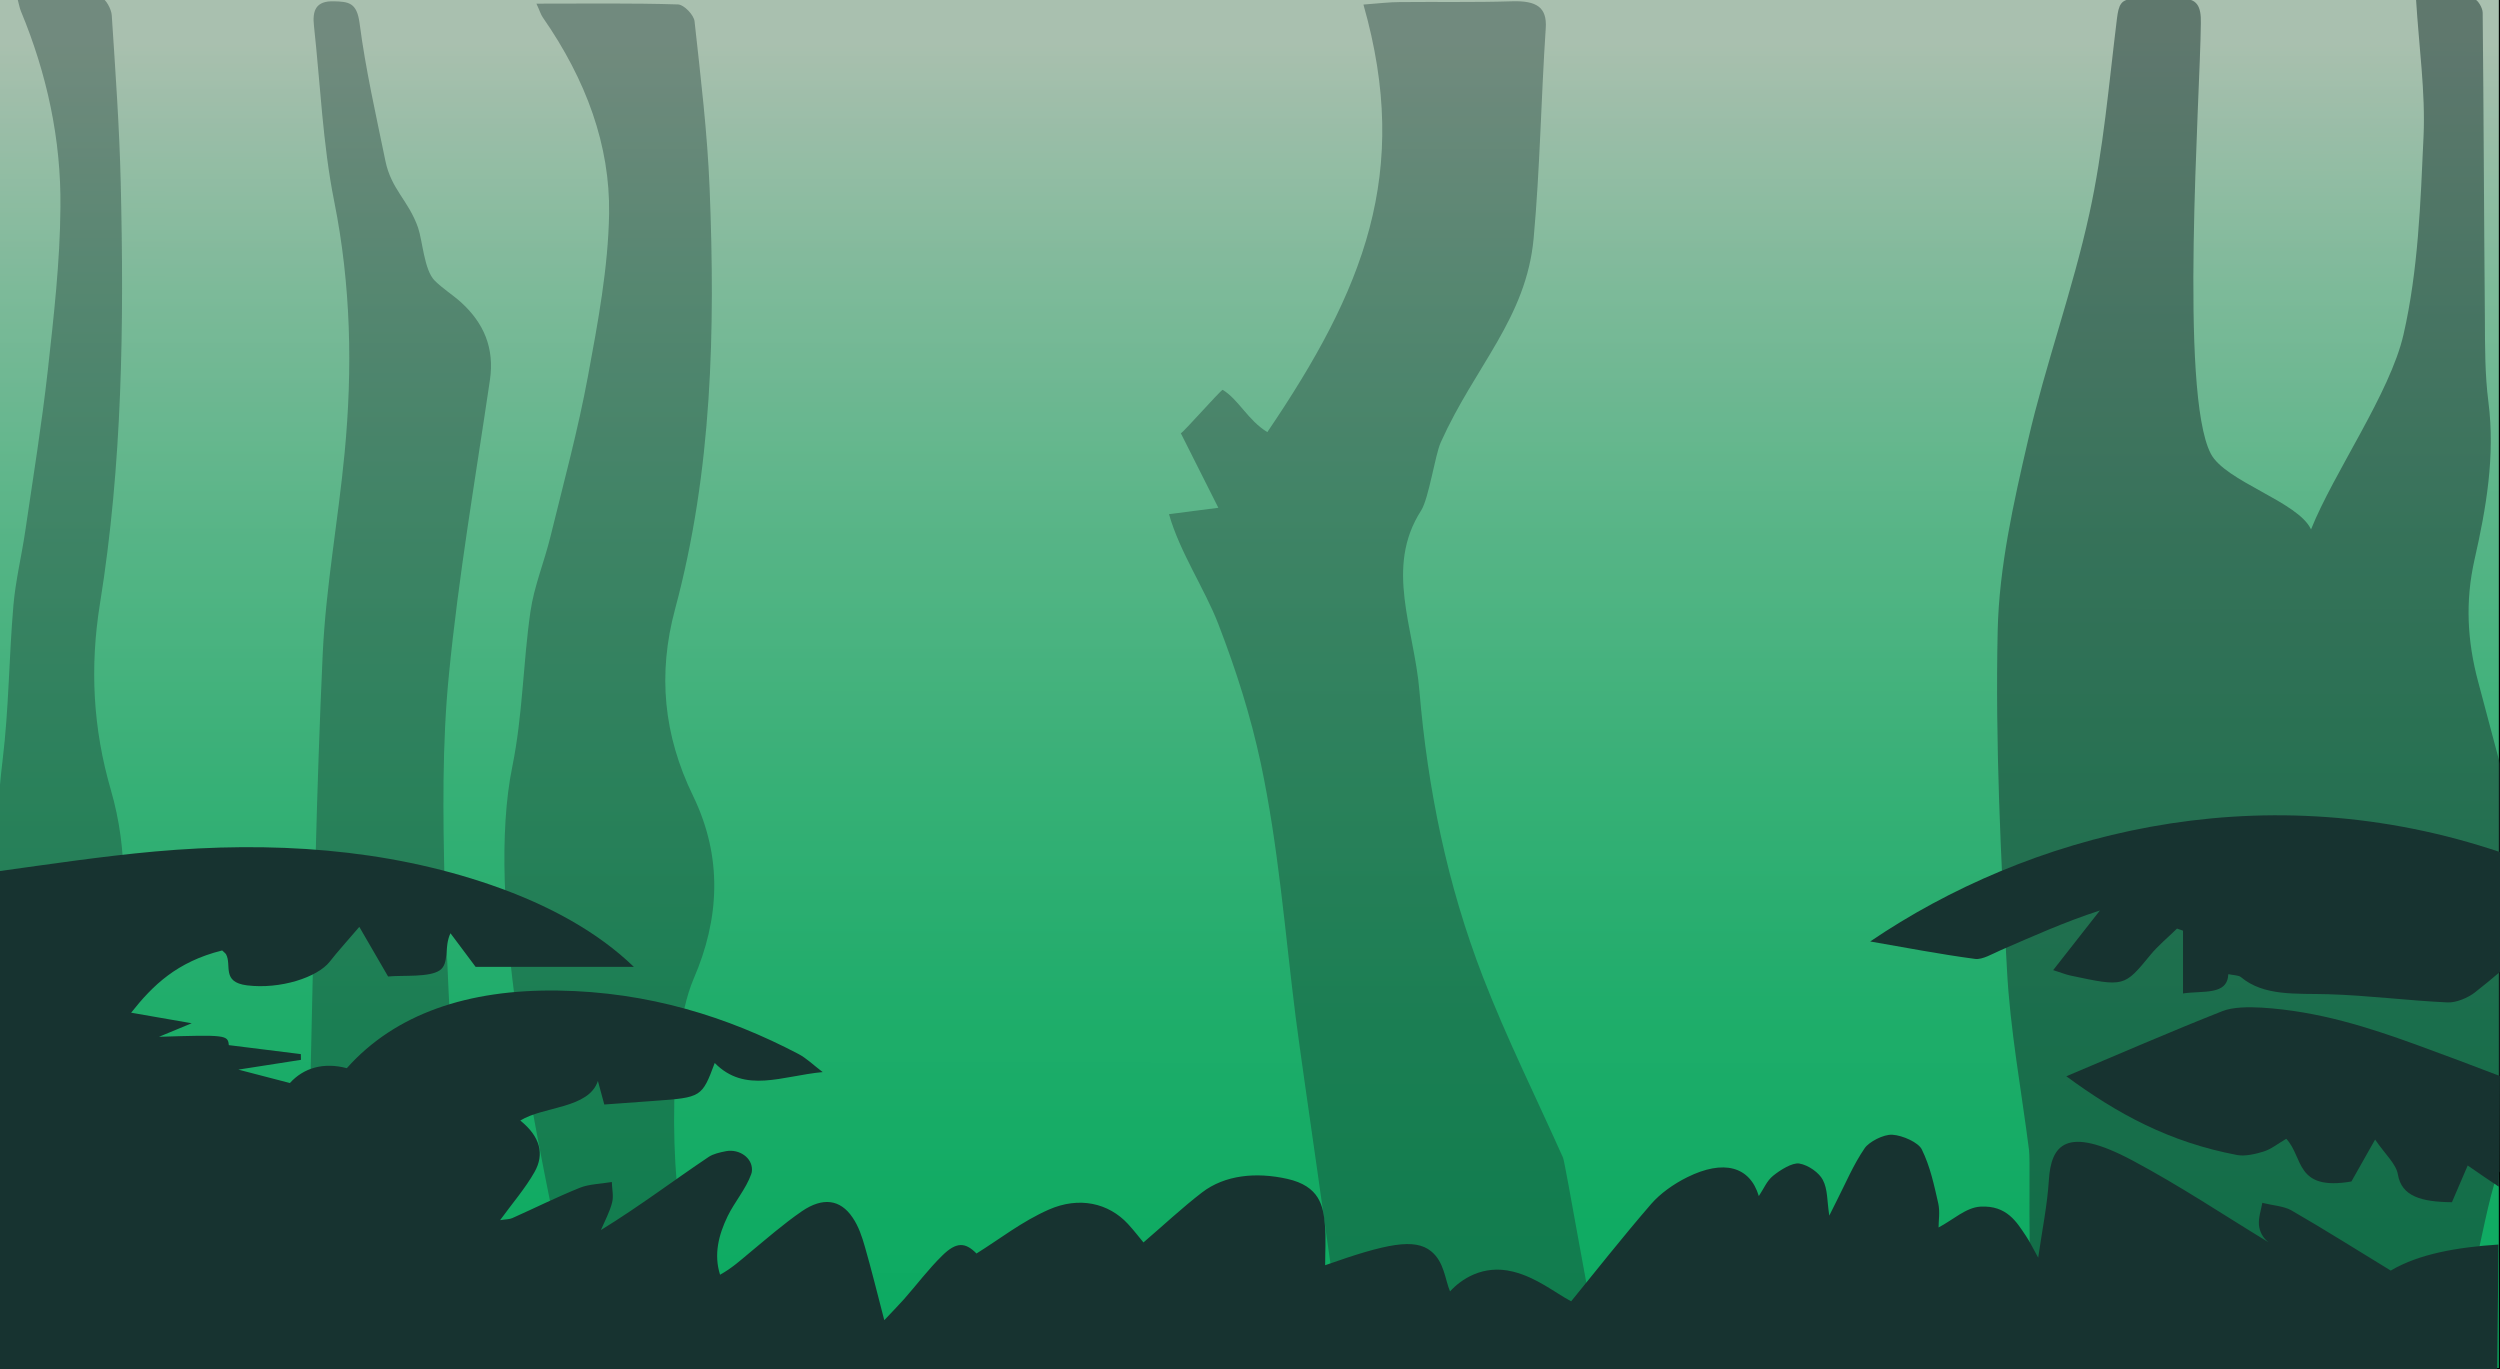 <?xml version="1.0" encoding="utf-8"?>
<!-- Generator: Adobe Illustrator 24.0.1, SVG Export Plug-In . SVG Version: 6.00 Build 0)  -->
<svg version="1.1" id="Calque_1" xmlns="http://www.w3.org/2000/svg" xmlns:xlink="http://www.w3.org/1999/xlink" x="0px" y="0px"
	 viewBox="0 0 1919.6 1051.2" style="enable-background:new 0 0 1919.6 1051.2;" xml:space="preserve">
<rect x="0" y="0" width="1919.6" height="1051.2" fill="#808080" stroke="none"/>
<style type="text/css">
	.st0{fill:url(#SVGID_1_);}
	.st1{opacity:0.51;fill:#1C3F3C;enable-background:new    ;}
	.st2{opacity:0.75;}
	.st3{fill:#1C3F3C;}
	.st4{opacity:0.24;fill:#0C0D09;enable-background:new    ;}
	.st5{fill:none;}
</style>
<title>fond2Plan de travail 7 copie 2</title>
<g id="Calque_2_1_">
	
		<linearGradient id="SVGID_1_" gradientUnits="userSpaceOnUse" x1="959.268" y1="1020.5" x2="959.148" y2="24.239" gradientTransform="matrix(1 0 0 -1 0 1051.78)">
		<stop  offset="0" style="stop-color:#DCF8E3"/>
		<stop  offset="0.19" style="stop-color:#A2F0C7"/>
		<stop  offset="0.39" style="stop-color:#6DE9AD"/>
		<stop  offset="0.58" style="stop-color:#44E398"/>
		<stop  offset="0.75" style="stop-color:#26DF89"/>
		<stop  offset="0.9" style="stop-color:#14DD80"/>
		<stop  offset="1" style="stop-color:#0DDC7D"/>
	</linearGradient>
	<rect x="-0.8" y="-4.9" class="st0" width="1920" height="1055.8"/>
	<path d="M1918.7-4.4v1054.8H-0.3V-4.4H1918.7 M1919.7-5.4H-1.3v1056.8h1921V-5.4z"/>
	<path class="st1" d="M1902.8,523.4c-8.3-31-10-61.6-2.8-93.5c9-39.7,16-79.8,10.7-121.3c-2.7-21-2.6-42.4-2.7-63.6
		c-0.7-78.4-0.9-156.9-1.7-235.3c0-3.6-3.9-10.1-6.2-10.2c-15.4-0.9-31-0.5-45-0.5c2.3,37.4,7.3,71.7,5.8,105.6
		c-2.3,51-4.1,103.1-15.4,152.3c-10.3,45-53.5,105.9-71,149.6c-9.8-21.3-66-36.8-77-58.2c-24.3-46.9-8.1-273.3-7.6-330.5
		c0.3-12.9-2.8-19.6-16-18.6c-11.7,0.8-23.5,0.7-35.3,0.2c-10.3-0.4-11.8,4.8-13.1,14.7c-6.2,50.2-10.4,100.9-21.2,150
		c-12.8,58.7-33.6,115.4-47.1,174c-11.1,47.9-22.2,97.2-23.3,146.1c-1.9,86.5,2.4,173.4,7.1,259.9c2.4,46.6,11.1,92.9,17,139.2
		c1.6,12.2-3.3,137.2,9,137.1c106.4-0.5,212.9-0.2,319.4-0.1c7.7,0,26-120.8,33.6-120.8V588C1914.3,566.5,1908.6,544.9,1902.8,523.4
		z"/>
	<g class="st2">
		<path class="st1" d="M897.6,394.8l37.9-4.9l-28.8-57.2c2.5-1.3,29.6-32.1,32.1-33.4c12.4,7.6,19.3,23.3,34.3,32.5
			c74.1-109.3,110.6-199.1,73.8-328.3c12.2-0.9,20-1.9,27.8-1.9c28.7-0.3,57.5,0.3,86.2-0.6c19-0.6,27,4.6,26,20.5
			c-3.6,53.8-4.4,107.8-9.3,161.5c-5.7,61.5-45.1,98.2-71.3,156.6c-4.4,9.7-9.2,43.2-15.1,52.4c-28.2,43.8-5.3,90.3-1.3,138.6
			c6.3,74.8,21.2,148.4,48.9,219.9c18.1,46.8,40.8,92.4,61.4,138.5c1.6,3.5,22.6,126.2,24.9,131.1h-196.9
			c-4.7-40.5-28.3-199.7-33.4-239.7c-8.2-65-13.1-130.5-26.8-194.7c-7.8-36.3-18.7-70.7-32.5-106.5C925,452,905.9,424.1,897.6,394.8
			z"/>
		<path class="st1" d="M351.8,900.9H241.1c-0.9-27.6-3.1-54.6-2.5-81.6c2.4-105.8,4.3-211.5,9.2-317.2
			c2.4-51.6,11.9-102.7,16.8-154.2c6.2-64.8,4.9-129-8-193.4c-8.8-44-10.6-89.6-15.5-134.4C239.7,7.9,242.6,0.6,256.4,1
			c11.4,0.3,17.6,1,19.7,16.8c4.6,35.5,12.6,70.5,19.8,105.6c4.5,22.2,17.7,30.3,25.1,51.4c3.5,10.2,4.7,32.5,12.7,40.6
			c6.3,6.3,14,11,20.6,17c17,15.6,25.5,34.6,21.9,59.3C365.1,367,352.1,442.3,344.7,518c-5.3,53.4-4.6,107.8-3.3,161.7
			C343.2,753.1,348.1,826.4,351.8,900.9z"/>
		<path class="st1" d="M530.8,973.5c-29.1,0-57.3,0.5-85.3-0.5c-5.4-0.2-14.1-6-14.9-9.8c-20.2-101-58.1-272-37.2-374.7
			c8-39.4,8.2-79.3,13.9-118.9c2.8-19.4,10.7-38.4,15.4-57.7c10-40.8,21.1-81.6,28.7-122.7c7.7-41.6,15.6-83.4,16.3-125.2
			c0.8-52.1-17.5-102.6-50.9-150.6c-1.6-2.3-2.3-5-4.9-10.6c38.1,0,73.4-0.5,108.7,0.6c4.7,0.2,12.2,8.2,12.7,12.9
			c4.7,42.9,9.9,85.9,11.6,128.8c4.3,108,2.1,216.2-26.6,322.8c-13.3,49.6-8.9,96.3,13.9,143.3c22.8,47,20.4,94.2,0.4,140.4
			C511.3,801.5,514.5,921.5,530.8,973.5z"/>
		<path class="st1" d="M78.1,898.1c-17.4,0-34.2,0.5-51-0.5c-3.2-0.2-8.5-6-8.9-9.8C6.1,786.9-10.5,686.3,2,583.7
			c4.8-39.4,4.9-79.3,8.3-118.9c1.7-19.4,6.4-38.4,9.2-57.7c6-40.8,12.6-81.6,17.2-122.7c4.6-41.6,9.4-83.4,9.7-125.2
			C47,107.1,36,56.6,16.1,8.7c-1-2.3-1.4-5-2.9-10.6c22.8,0,43.9-0.5,65,0.6c2.8,0.2,7.3,8.2,7.6,12.9c2.8,42.9,5.9,85.9,6.9,128.8
			c2.6,108,1.3,216.2-15.9,322.8c-8,49.6-5.3,96.3,8.3,143.3s12.2,94.2,0.2,140.4C72.5,796.6,68.4,846.1,78.1,898.1z"/>
	</g>
	<path class="st3" d="M1856.5,802.6c-37.6-13.7-76.2-26.2-119.8-28.9c-10-0.6-22.3-0.5-30.3,2.7c-40,15.8-79,32.8-119.8,50
		c39,28.7,78.9,50.6,131.3,60.5c5.9,1.1,14.1-0.8,20.2-2.7c5.9-1.9,10.4-5.7,17.4-9.8c13.4,14.3,6.6,40.2,50,32.8l18.2-32.2
		c7.8,11.4,16.2,18.8,17.5,26.8c2.8,16.7,17.8,21.1,41.5,21.3l12.1-28.2c8.3,5.9,16.4,11.2,23.9,16.3l0.8-85
		C1898.6,818.2,1877.7,810.3,1856.5,802.6z"/>
	<path class="st3" d="M1835.7,975.6c-26.4-16.1-50.9-31.6-76.4-46.3c-5.6-3.2-14.7-3.8-22.2-5.7c-1,5.6-3,11.2-2.6,16.8
		c0.4,5.3,3.1,10.2,7.4,13.5c-34.7-21.1-68-43.4-104.6-62.9c-51.2-27.3-62.4-11.6-64.1,15.2c-1.2,19.1-5.1,38.1-8.2,59.5
		c-3.8-6.8-6.2-11.9-9.4-16.7c-7.1-10.6-14.6-23.6-34.9-22.5c-11.1,0.6-21.1,10.2-32.2,16c0-5.1,1.2-11.9-0.2-18.4
		c-3.2-14-6.1-28.2-12.7-41.6c-2.5-5.1-14.4-10.7-22.6-11.2c-6.8-0.4-17.9,5.5-21.2,10.3c-8.8,12.9-14.5,26.7-21.4,40.2
		c-1.4,2.8-2.8,5.6-5.8,11.6c-1.8-11.6-1.1-20.1-5-27.5c-2.7-5.2-10.8-11.3-18.1-12.5c-5.4-0.8-14.7,5.1-19.9,9.3
		c-5,4-7,9.6-11.1,15.7c-6.9-23-27.2-28.2-54.9-14.5c-10.9,5.4-20.9,12.7-27.7,20.5c-22.4,25.9-43.2,52.4-61.5,74.8
		c-12.3-6.5-26.4-18.3-44.7-22.8c-23.2-5.8-40.1,6.2-48.3,15.2c-3.9-9.2-4.4-22.6-14.5-30.8c-12.6-10.3-34.2-6-81.4,10.7
		c0-10.2,0.7-20.6-0.2-31c-1.2-14.6-4.1-29.7-28.8-35.3c-24.1-5.4-48-3-65.5,10.4c-15.7,12.1-29.7,25.3-45,38.4
		c-3.1-3.7-7.2-9.1-12-14.3c-14.8-15.9-37.3-21.2-60.7-10.9c-20.8,9.2-37.5,22.5-55.5,33.7c-8.5-8.6-15.3-9.2-26.2,1.5
		s-19.6,22.4-29.4,33.5c-3.7,4.2-7.8,8.3-15.2,16.2c-5.6-21.6-9.9-39-14.9-56.4c-2.2-7.6-4.7-15.5-9.5-22.5
		c-9.4-13.9-22.8-15.7-38.8-4.8c-14.5,10-27.1,21.1-40.2,31.9c-6.9,5.7-13.2,11.6-22.7,16.9c-4.9-15.5-1.2-30.4,5.8-44.9
		c5.3-10.9,14.2-21.2,18.1-32.3c0.4-1,0.6-2.1,0.6-3.2c0.3-9.3-9.6-16.3-19.8-14.5c-5.2,1-10.1,2.2-13.4,4.4
		c-27.3,18.3-52.9,37.8-82.8,56.2c3-7,6.8-14,8.6-21.1c1.3-5.1-0.1-10.5-0.2-15.8c-8.2,1.4-17.6,1.6-24.5,4.4
		c-17.9,7.2-34.6,15.6-51.9,23.3c-2.1,1-5.2,0.9-9.4,1.6c9.3-12.8,19.4-24.5,26.4-36.9c7.8-13.7,4.5-27.2-10.9-39.6
		c18-11.1,52.5-9,59.6-30.4c1.6,5.8,3.1,11.6,4.9,18.1c13.6-1,26-1.9,38.5-2.8c36.1-2.6,36.5-2.8,46.3-29.1
		c23.3,23.7,51.6,9.9,82.9,7c-7.5-5.7-12.3-10.6-18.8-14c-54-28.3-114.8-47.6-184.5-48.6c-69.1-1-124.9,17.8-162.1,59.6
		c-17.8-4.7-33.1-0.3-43.7,11.4l-39.6-10.3l48.1-7.5c0-2.5,0-1.9-0.1-4.4l-55.3-6.9c-0.7-7.8-2.2-8-53.6-6.4l25.1-10.4l-46.5-8.1
		c16.6-21,35.1-39.1,69.9-47.8c1.7,1.6,2.6,2.3,3,3c4.5,8.3-3.7,21.3,16,23.8c25.7,3.2,54.2-6.2,63.6-18.2
		c6-7.7,12.9-15.2,22.7-26.7l22.1,38.1c11.9-1.1,31.5,0.8,39.6-4.7c7.7-5.2,3.2-18,8.3-28.5l19.3,25.8h121.5
		c-27.3-26.4-64.8-47.4-109.4-62.8C296,651.5,208.5,645.8,119,653.8c-40.9,3.7-81.2,9.8-120.4,15.2v385.7
		c199.6-0.1,399.2,0,598.8,0.2c210.9,0,421.7-0.1,632.6-0.4c189.1,0,378.2,0.1,567.2,0.4h120.3l0.9-99.3
		C1887.1,957.7,1857.7,962.6,1835.7,975.6z"/>
	<path class="st3" d="M1911.8,651.7c-180.6-57.9-354.8-10.9-475.8,71.2c26.8,4.6,53.4,9.8,80.6,13.4c5.6,0.7,13.2-3.9,19.4-6.6
		c24.9-10.8,49.5-21.9,76.4-30.6l-35.9,45.8c6.9,2.2,9.8,3.4,13,4.1c41.7,8.9,41.5,8.8,61.7-15.8c5.8-7.1,13.6-13.5,20.4-20.2
		l4.6,1.6v48.2c15.8-2.3,34.1,1.6,34.8-14.8c3.7,0.8,7.9,0.8,9.6,2.2c17.7,14.9,42.4,12.5,67,13.2c30.7,0.9,61.1,4.9,91.8,6.3
		c6.7,0.3,15.8-3.7,20.7-7.5c6.9-5.4,13.6-10.9,20.4-16.7l0.8-90.7L1911.8,651.7z"/>
	<polygon class="st4" points="1919.6,1050.9 0,1053.2 0,-4.8 1919.6,-7.2 	"/>
	<path class="st5" d="M993.1,199.4l0.2,0.3c1.2-0.2,2.4-0.3,3.7-0.3H993.1z"/>
</g>
</svg>
